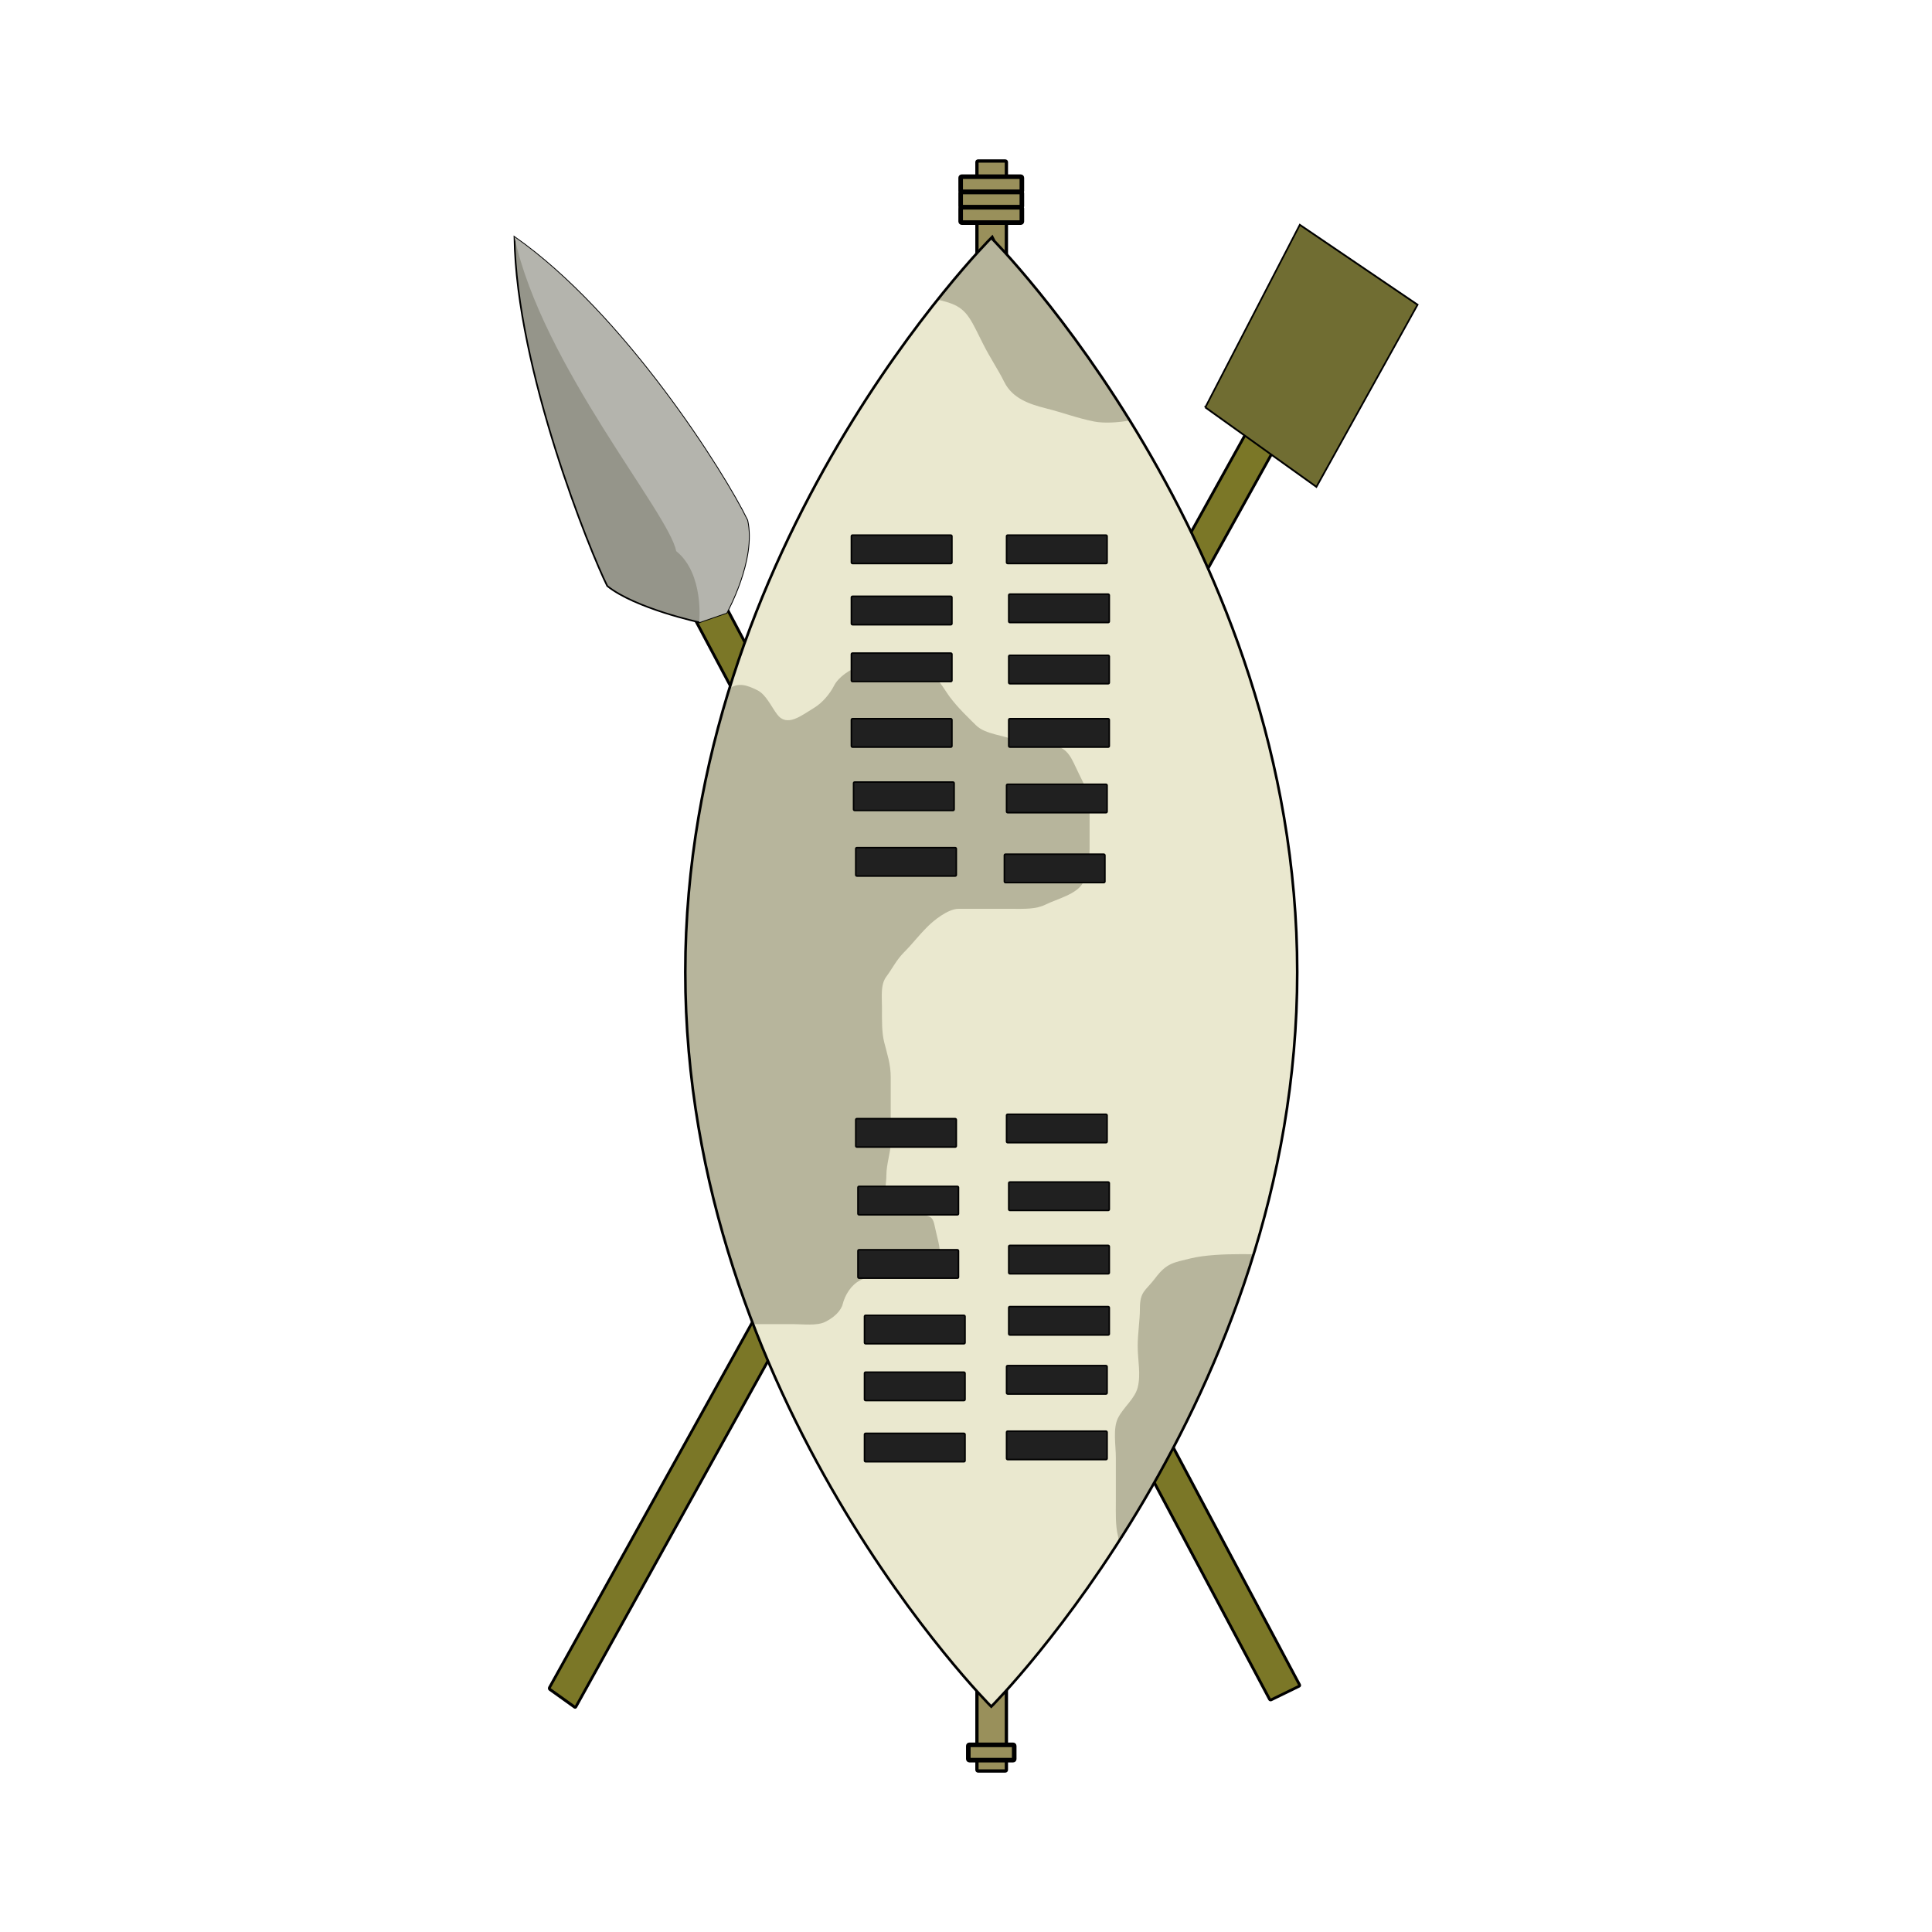 <svg:svg xmlns:dc="http://purl.org/dc/elements/1.1/" xmlns:ns2="http://creativecommons.org/ns#" xmlns:rdf="http://www.w3.org/1999/02/22-rdf-syntax-ns#" xmlns:svg="http://www.w3.org/2000/svg" height="1262.88" id="svg3892" version="1.0" viewBox="-335.71 -104.167 1262.88 1262.88" width="1262.88">
  <svg:g id="layer1" transform="translate(-62.757 -5.093)">
    <svg:g id="g4780" transform="matrix(.978 -.477 .498 .936 -205.42 180.81)">
      <svg:rect fill="#7b7727" height="780" id="rect4782" rx=".638" ry=".667" stroke="#000" stroke-linecap="round" stroke-linejoin="round" stroke-width="1.7" width="20" x="260" y="240.93" />
      <svg:path d="m261.43 268.79s-30-24.89-38.57-45c0.54-22.98 12.75-144.45 49.28-218.57 36.53 72.311 44.79 187.56 43.57 220-6.4 24.29-37.14 45.71-37.14 45.71l-17.14-2.14z" fill="#95958a" fill-rule="evenodd" id="path3846" stroke="#000" stroke-width="1px" />
      <svg:path d="m261.43 268.79s16.43-25.6 7.86-45.71c6.97-22.98-18.68-139.46 2.85-217.86 36.53 72.311 44.79 187.56 43.57 220-6.4 24.29-37.14 45.71-37.14 45.71l-17.14-2.14z" fill="#b4b4ad" fill-rule="evenodd" id="path3848" />
    </svg:g>
    <svg:g id="g4126" stroke="#000" transform="matrix(.868 .621 -.547 .985 418.58 -162.33)">
      <svg:rect fill="#7b7727" height="865.57" id="rect3333" rx=".682" ry=".601" stroke-linecap="round" stroke-linejoin="round" stroke-width="1.7" width="20" x="260" y="155.36" />
      <svg:path d="m230.32 189.36h83.67v-120.87l-87.39 2.052 3.72 118.82z" fill="#706d32" fill-rule="evenodd" id="path3870" stroke-width="1.049px" />
    </svg:g>
    <svg:g id="g4046" transform="translate(15 4.062)">
      <svg:rect fill="#99905b" height="1052.4" id="rect2400" rx=".7" ry=".7" stroke="#000" stroke-linecap="round" stroke-linejoin="round" stroke-width="2.147" width="19.247" x="350.64" y="2.104" />
      <svg:rect fill="#99905b" height="10" id="rect3172" rx=".7" ry=".7" stroke="#000" stroke-linecap="round" stroke-linejoin="round" stroke-width="3" width="40" x="340" y="12.362" />
      <svg:rect fill="#99905b" height="10" id="rect3174" rx=".7" ry=".7" stroke="#000" stroke-linecap="round" stroke-linejoin="round" stroke-width="3" width="40" x="340" y="22.362" />
      <svg:rect fill="#99905b" height="10" id="rect3176" rx=".7" ry=".7" stroke="#000" stroke-linecap="round" stroke-linejoin="round" stroke-width="3" width="40" x="340" y="32.362" />
      <svg:path d="m360 1012.4s-200-200.04-200-480.04 200-480 200-480c0 0.002 200 200 200 480s-200 480.04-200 480.04z" fill="#eae8cf" fill-rule="evenodd" id="path2396" />
      <svg:rect fill="#99905b" height="10" id="rect3178" rx=".7" ry=".7" stroke="#000" stroke-linecap="round" stroke-linejoin="round" stroke-width="3" width="30" x="345" y="1037.4" />
      <svg:g fill="#b7b59c" id="g3284">
        <svg:path d="m295.72 329.5c-8.09 0-14.31 1.09-21.44 2.88-6.14 1.53-14.16 6.91-17.12 12.84-2.33 4.64-7.33 10.95-12.88 14.28-8.41 5.05-17.76 12.98-24.28 4.28-3.85-5.13-7.28-12.94-12.84-15.72-6.91-3.45-12.4-5.18-18.32-1.18-13.46 43.45-23.36 90.61-27.15 140.74l-1.66 48.82c0.58 83.66 18.93 160.06 44.31 226.03 0.99-0.05 1.96-0.09 2.82-0.09h22.84c6.52 0 15.97 1.29 21.44-1.44 9.39-4.7 11.16-10.46 11.4-11.44 1.57-6.28 5.65-12.82 11.44-15.72 9.6-4.8 16.18-4.28 27.16-4.28 6.49 0 22.11 2.97 24.28-5.72 1.73-6.91 0.29-13.1-1.44-20-2.69-10.75-0.84-12.84-14.28-12.84-10.1 0-15.96 1.85-18.56-8.56-1.62-6.46 0-11.66 0-17.16 0-7.57 2.84-15.1 2.84-21.44v-42.84c0-8.47-2.36-15.22-4.28-22.88-1.62-6.46-1.44-14.5-1.44-22.84 0-7.01-1.04-14.78 2.88-20 3.65-4.87 6.62-10.94 11.4-15.72 5.82-5.82 8.79-10.19 15.72-17.12 3.39-3.4 12.96-11.44 20-11.44h34.28c9.16 0 16.32 0.4 22.88-2.88 7.05-3.52 20.49-6.7 24.28-14.28 2.92-5.84 4.28-13.16 4.28-22.84v-24.28c0-10.28-3.01-16.06-7.12-24.28-4.81-9.62-6.3-16.43-17.16-18.6-5.84-1.17-17.49 0.55-24.28-2.84-7.36-3.68-19.52-3.81-25.72-10-5.52-5.53-11.54-11.08-17.16-18.56-3.65-4.87-9.2-15.54-15.68-17.16-6.46-1.62-13.56-5.72-21.44-5.72z" id="path3266" />
        <svg:path d="m522.84 716.66c-10.04 0-23.43 0.49-32.84 2.84-10.78 2.69-15.36 2.89-22.84 12.88-6.29 8.38-10 8.35-10 20 0 7.47-1.44 16.27-1.44 24.28 0 9.8 2.2 18.3 0 27.12-1.86 7.42-9.33 12.92-12.88 20-3.46 6.93-1.4 18.07-1.4 25.72v28.56c0 7.85-0.35 15.88 1.4 22.88 0.3 1.2 0.39 2.43 0.38 3.68 31.46-49.04 65.2-112.97 88.28-187.93-3.3-0.03-6.78-0.03-8.66-0.03z" id="path3268" />
        <svg:path d="m360 52.375s-14.27 14.295-35.09 40.406c14.55 3.131 18.65 6.723 25.09 19.599 1.43 2.85 2.85 5.7 4.28 8.56 5.26 10.52 9.65 16.44 14.28 25.72 5.29 10.56 16.25 14.39 27.16 17.12 11 2.75 20.13 6.33 31.44 8.6 6.65 1.33 16.21 0.65 23.37-0.66-46.66-75.45-90.53-119.34-90.53-119.34z" id="path3270" />
      </svg:g>
      <svg:g fill="#202020" id="g3240" stroke="#000" stroke-linecap="round" stroke-linejoin="round">
        <svg:rect height="18.571" id="rect3180" rx=".7" ry=".7" width="65.714" x="268.57" y="246.65" />
        <svg:rect height="18.571" id="rect3182" rx=".7" ry=".7" width="65.714" x="370" y="246.65" />
        <svg:rect height="18.571" id="rect3184" rx=".7" ry=".7" width="65.714" x="371.43" y="285.22" />
        <svg:rect height="18.571" id="rect3186" rx=".7" ry=".7" width="65.714" x="371.43" y="325.22" />
        <svg:rect height="18.571" id="rect3188" rx=".7" ry=".7" width="65.714" x="371.43" y="366.65" />
        <svg:rect height="18.571" id="rect3190" rx=".7" ry=".7" width="65.714" x="370" y="409.51" />
        <svg:rect height="18.571" id="rect3192" rx=".7" ry=".7" width="65.714" x="368.57" y="455.22" />
        <svg:rect height="18.571" id="rect3200" rx=".7" ry=".7" width="65.714" x="370" y="625.22" />
        <svg:rect height="18.571" id="rect3202" rx=".7" ry=".7" width="65.714" x="371.43" y="669.51" />
        <svg:rect height="18.571" id="rect3204" rx=".7" ry=".7" width="65.714" x="371.43" y="710.93" />
        <svg:rect height="18.571" id="rect3206" rx=".7" ry=".7" width="65.714" x="371.43" y="750.93" />
        <svg:rect height="18.571" id="rect3208" rx=".7" ry=".7" width="65.714" x="370" y="789.51" />
        <svg:rect height="18.571" id="rect3210" rx=".7" ry=".7" width="65.714" x="370" y="832.36" />
        <svg:rect height="18.571" id="rect3212" rx=".7" ry=".7" width="65.714" x="268.57" y="286.65" />
        <svg:rect height="18.571" id="rect3214" rx=".7" ry=".7" width="65.714" x="268.57" y="323.79" />
        <svg:rect height="18.571" id="rect3216" rx=".7" ry=".7" width="65.714" x="268.57" y="366.65" />
        <svg:rect height="18.571" id="rect3218" rx=".7" ry=".7" width="65.714" x="270" y="408.08" />
        <svg:rect height="18.571" id="rect3220" rx=".7" ry=".7" width="65.714" x="271.43" y="450.93" />
        <svg:rect height="18.571" id="rect3228" rx=".7" ry=".7" width="65.714" x="271.43" y="628.08" />
        <svg:rect height="18.571" id="rect3230" rx=".7" ry=".7" width="65.714" x="272.86" y="672.36" />
        <svg:rect height="18.571" id="rect3232" rx=".7" ry=".7" width="65.714" x="272.86" y="713.79" />
        <svg:rect height="18.571" id="rect3234" rx=".7" ry=".7" width="65.714" x="277.14" y="756.65" />
        <svg:rect height="18.571" id="rect3236" rx=".7" ry=".7" width="65.714" x="277.14" y="793.79" />
        <svg:rect height="18.571" id="rect3238" rx=".7" ry=".7" width="65.714" x="277.14" y="833.79" />
      </svg:g>
      <svg:path d="m360 1012.4s-200-200.04-200-480.04 200-480 200-480c0 0.002 200 200 200 480s-200 480.04-200 480.04z" fill="none" id="path3317" stroke="#000" stroke-width="1.7" />
    </svg:g>
  </svg:g>
</svg:svg>